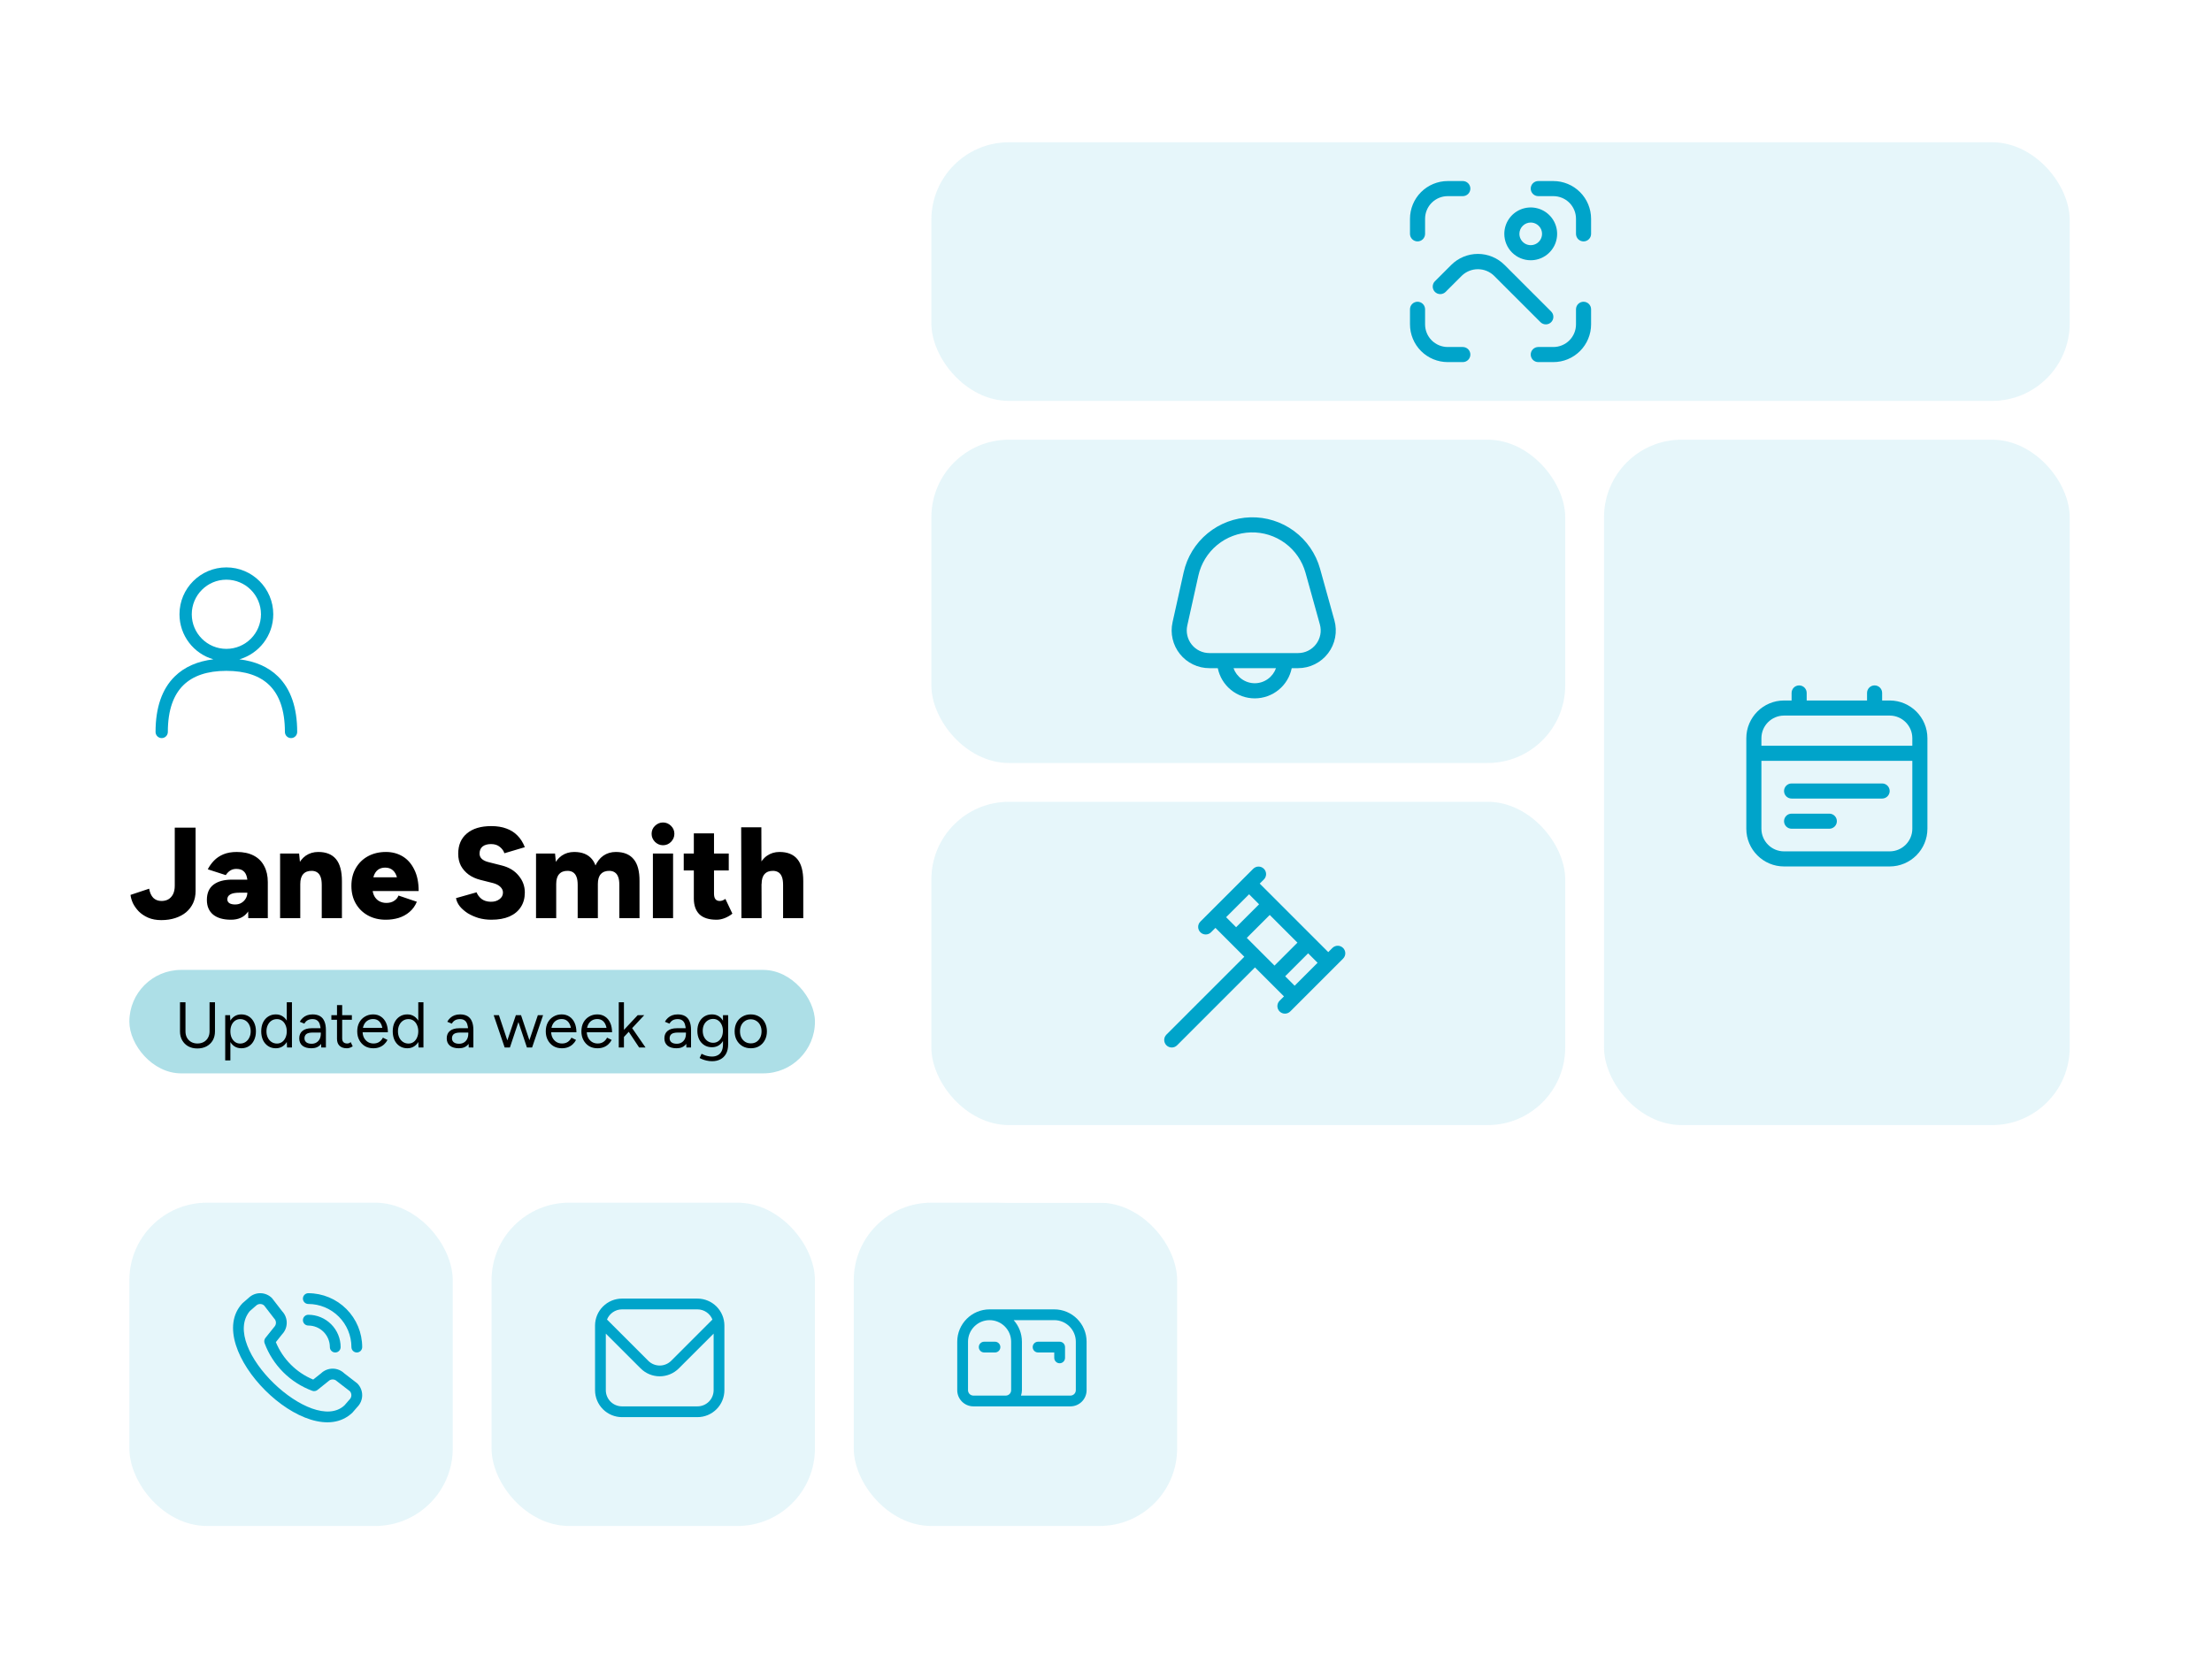 <svg width="171" height="128" viewBox="0 0 171 128" fill="none" xmlns="http://www.w3.org/2000/svg">
<g clip-path="url(#clip0_157_458)">
<rect y="33" width="101" height="95" rx="12" fill="white"/>
<rect x="10" y="75" width="53" height="8" rx="4" fill="#ADDFE7"/>
<path d="M15.255 81.075C14.991 81.075 14.758 81.02 14.555 80.91C14.354 80.797 14.198 80.642 14.085 80.445C13.971 80.245 13.915 80.015 13.915 79.755H14.339C14.339 79.938 14.378 80.102 14.454 80.245C14.534 80.385 14.645 80.495 14.784 80.575C14.925 80.652 15.085 80.69 15.264 80.69C15.448 80.69 15.61 80.652 15.749 80.575C15.893 80.495 16.003 80.385 16.079 80.245C16.16 80.102 16.2 79.938 16.2 79.755H16.619C16.619 80.015 16.563 80.245 16.45 80.445C16.336 80.642 16.176 80.797 15.97 80.91C15.763 81.02 15.524 81.075 15.255 81.075ZM13.915 79.755V77.5H14.339V79.755H13.915ZM16.2 79.755V77.5H16.619V79.755H16.2ZM17.41 82V78.5H17.785L17.81 78.96V82H17.41ZM18.655 81.06C18.445 81.06 18.26 81.005 18.1 80.895C17.943 80.785 17.821 80.632 17.735 80.435C17.648 80.235 17.605 80.007 17.605 79.75C17.605 79.49 17.648 79.262 17.735 79.065C17.821 78.868 17.943 78.715 18.1 78.605C18.26 78.495 18.445 78.44 18.655 78.44C18.878 78.44 19.075 78.495 19.245 78.605C19.415 78.715 19.546 78.868 19.64 79.065C19.736 79.262 19.785 79.49 19.785 79.75C19.785 80.007 19.736 80.235 19.64 80.435C19.546 80.632 19.415 80.785 19.245 80.895C19.075 81.005 18.878 81.06 18.655 81.06ZM18.565 80.695C18.721 80.695 18.86 80.655 18.98 80.575C19.103 80.495 19.2 80.383 19.27 80.24C19.343 80.097 19.38 79.933 19.38 79.75C19.38 79.567 19.345 79.403 19.275 79.26C19.208 79.117 19.113 79.005 18.99 78.925C18.866 78.845 18.726 78.805 18.57 78.805C18.423 78.805 18.291 78.845 18.175 78.925C18.061 79.005 17.971 79.117 17.905 79.26C17.841 79.403 17.81 79.567 17.81 79.75C17.81 79.933 17.841 80.097 17.905 80.24C17.971 80.383 18.061 80.495 18.175 80.575C18.288 80.655 18.418 80.695 18.565 80.695ZM22.189 81L22.169 80.535V77.5H22.569V81H22.189ZM21.324 81.06C21.1 81.06 20.904 81.005 20.734 80.895C20.564 80.785 20.43 80.632 20.334 80.435C20.24 80.235 20.194 80.007 20.194 79.75C20.194 79.49 20.24 79.262 20.334 79.065C20.43 78.868 20.564 78.715 20.734 78.605C20.904 78.495 21.1 78.44 21.324 78.44C21.534 78.44 21.717 78.495 21.874 78.605C22.034 78.715 22.157 78.868 22.244 79.065C22.33 79.262 22.374 79.49 22.374 79.75C22.374 80.007 22.33 80.235 22.244 80.435C22.157 80.632 22.034 80.785 21.874 80.895C21.717 81.005 21.534 81.06 21.324 81.06ZM21.414 80.695C21.56 80.695 21.69 80.655 21.804 80.575C21.917 80.495 22.005 80.383 22.069 80.24C22.135 80.097 22.169 79.933 22.169 79.75C22.169 79.567 22.135 79.403 22.069 79.26C22.005 79.117 21.917 79.005 21.804 78.925C21.69 78.845 21.559 78.805 21.409 78.805C21.252 78.805 21.112 78.845 20.989 78.925C20.869 79.005 20.774 79.117 20.704 79.26C20.634 79.403 20.599 79.567 20.599 79.75C20.599 79.933 20.634 80.097 20.704 80.24C20.774 80.383 20.87 80.495 20.994 80.575C21.117 80.655 21.257 80.695 21.414 80.695ZM24.834 81L24.794 79.68C24.787 79.483 24.762 79.322 24.718 79.195C24.675 79.065 24.608 78.968 24.518 78.905C24.428 78.838 24.308 78.805 24.159 78.805C24.015 78.805 23.89 78.833 23.784 78.89C23.68 78.947 23.595 79.035 23.529 79.155L23.174 79.01C23.237 78.893 23.315 78.793 23.409 78.71C23.502 78.623 23.612 78.557 23.738 78.51C23.865 78.463 24.007 78.44 24.163 78.44C24.393 78.44 24.585 78.485 24.738 78.575C24.892 78.665 25.005 78.8 25.078 78.98C25.155 79.157 25.194 79.378 25.194 79.645V81H24.834ZM24.073 81.06C23.777 81.06 23.545 80.993 23.378 80.86C23.215 80.723 23.134 80.535 23.134 80.295C23.134 80.042 23.217 79.848 23.384 79.715C23.553 79.578 23.79 79.51 24.093 79.51H24.974V79.845H24.183C23.95 79.845 23.784 79.883 23.683 79.96C23.587 80.037 23.538 80.147 23.538 80.29C23.538 80.42 23.587 80.523 23.683 80.6C23.78 80.673 23.915 80.71 24.088 80.71C24.235 80.71 24.362 80.677 24.468 80.61C24.575 80.543 24.657 80.453 24.713 80.34C24.77 80.223 24.799 80.092 24.799 79.945H25.044C25.044 80.285 24.96 80.557 24.794 80.76C24.627 80.96 24.387 81.06 24.073 81.06ZM26.817 81.06C26.574 81.06 26.385 80.997 26.252 80.87C26.119 80.743 26.052 80.565 26.052 80.335V77.72H26.452V80.295C26.452 80.422 26.485 80.52 26.552 80.59C26.622 80.657 26.719 80.69 26.842 80.69C26.882 80.69 26.92 80.685 26.957 80.675C26.997 80.662 27.049 80.632 27.112 80.585L27.267 80.91C27.18 80.967 27.102 81.005 27.032 81.025C26.962 81.048 26.89 81.06 26.817 81.06ZM25.617 78.855V78.5H27.202V78.855H25.617ZM28.856 81.06C28.613 81.06 28.398 81.005 28.211 80.895C28.027 80.782 27.883 80.627 27.776 80.43C27.669 80.233 27.616 80.007 27.616 79.75C27.616 79.493 27.668 79.267 27.771 79.07C27.878 78.873 28.024 78.72 28.211 78.61C28.398 78.497 28.609 78.44 28.846 78.44C29.079 78.44 29.281 78.498 29.451 78.615C29.621 78.728 29.753 78.888 29.846 79.095C29.939 79.302 29.986 79.545 29.986 79.825H29.586C29.586 79.612 29.558 79.43 29.501 79.28C29.444 79.127 29.361 79.008 29.251 78.925C29.141 78.842 29.004 78.8 28.841 78.8C28.677 78.8 28.534 78.84 28.411 78.92C28.291 78.997 28.198 79.107 28.131 79.25C28.064 79.393 28.031 79.562 28.031 79.755C28.031 79.945 28.067 80.11 28.141 80.25C28.214 80.387 28.314 80.495 28.441 80.575C28.567 80.652 28.712 80.69 28.876 80.69C29.052 80.69 29.201 80.648 29.321 80.565C29.441 80.482 29.534 80.373 29.601 80.24L29.956 80.415C29.889 80.545 29.802 80.658 29.696 80.755C29.593 80.852 29.471 80.927 29.331 80.98C29.191 81.033 29.032 81.06 28.856 81.06ZM27.886 79.825V79.48H29.741V79.825H27.886ZM32.355 81L32.335 80.535V77.5H32.735V81H32.355ZM31.49 81.06C31.267 81.06 31.07 81.005 30.9 80.895C30.73 80.785 30.596 80.632 30.5 80.435C30.407 80.235 30.36 80.007 30.36 79.75C30.36 79.49 30.407 79.262 30.5 79.065C30.596 78.868 30.73 78.715 30.9 78.605C31.07 78.495 31.267 78.44 31.49 78.44C31.7 78.44 31.883 78.495 32.04 78.605C32.2 78.715 32.323 78.868 32.41 79.065C32.496 79.262 32.54 79.49 32.54 79.75C32.54 80.007 32.496 80.235 32.41 80.435C32.323 80.632 32.2 80.785 32.04 80.895C31.883 81.005 31.7 81.06 31.49 81.06ZM31.58 80.695C31.727 80.695 31.857 80.655 31.97 80.575C32.083 80.495 32.172 80.383 32.235 80.24C32.301 80.097 32.335 79.933 32.335 79.75C32.335 79.567 32.301 79.403 32.235 79.26C32.172 79.117 32.083 79.005 31.97 78.925C31.857 78.845 31.725 78.805 31.575 78.805C31.418 78.805 31.278 78.845 31.155 78.925C31.035 79.005 30.94 79.117 30.87 79.26C30.8 79.403 30.765 79.567 30.765 79.75C30.765 79.933 30.8 80.097 30.87 80.24C30.94 80.383 31.037 80.495 31.16 80.575C31.283 80.655 31.423 80.695 31.58 80.695ZM36.235 81L36.195 79.68C36.188 79.483 36.163 79.322 36.12 79.195C36.077 79.065 36.01 78.968 35.92 78.905C35.83 78.838 35.71 78.805 35.56 78.805C35.416 78.805 35.291 78.833 35.185 78.89C35.081 78.947 34.996 79.035 34.93 79.155L34.575 79.01C34.638 78.893 34.717 78.793 34.81 78.71C34.903 78.623 35.013 78.557 35.14 78.51C35.267 78.463 35.408 78.44 35.565 78.44C35.795 78.44 35.986 78.485 36.14 78.575C36.293 78.665 36.407 78.8 36.48 78.98C36.556 79.157 36.595 79.378 36.595 79.645V81H36.235ZM35.475 81.06C35.178 81.06 34.947 80.993 34.78 80.86C34.617 80.723 34.535 80.535 34.535 80.295C34.535 80.042 34.618 79.848 34.785 79.715C34.955 79.578 35.191 79.51 35.495 79.51H36.375V79.845H35.585C35.352 79.845 35.185 79.883 35.085 79.96C34.988 80.037 34.94 80.147 34.94 80.29C34.94 80.42 34.988 80.523 35.085 80.6C35.181 80.673 35.316 80.71 35.49 80.71C35.636 80.71 35.763 80.677 35.87 80.61C35.977 80.543 36.058 80.453 36.115 80.34C36.172 80.223 36.2 80.092 36.2 79.945H36.445C36.445 80.285 36.361 80.557 36.195 80.76C36.028 80.96 35.788 81.06 35.475 81.06ZM40.734 81L41.579 78.5H41.984L41.134 81H40.734ZM39.034 81L39.879 78.5H40.254L39.419 81H39.034ZM39.014 81L38.164 78.5H38.569L39.404 81H39.014ZM40.734 81L39.899 78.5H40.279L41.114 81H40.734ZM43.431 81.06C43.188 81.06 42.973 81.005 42.786 80.895C42.603 80.782 42.458 80.627 42.351 80.43C42.244 80.233 42.191 80.007 42.191 79.75C42.191 79.493 42.243 79.267 42.346 79.07C42.453 78.873 42.599 78.72 42.786 78.61C42.973 78.497 43.184 78.44 43.421 78.44C43.654 78.44 43.856 78.498 44.026 78.615C44.196 78.728 44.328 78.888 44.421 79.095C44.514 79.302 44.561 79.545 44.561 79.825H44.161C44.161 79.612 44.133 79.43 44.076 79.28C44.019 79.127 43.936 79.008 43.826 78.925C43.716 78.842 43.579 78.8 43.416 78.8C43.253 78.8 43.109 78.84 42.986 78.92C42.866 78.997 42.773 79.107 42.706 79.25C42.639 79.393 42.606 79.562 42.606 79.755C42.606 79.945 42.643 80.11 42.716 80.25C42.789 80.387 42.889 80.495 43.016 80.575C43.143 80.652 43.288 80.69 43.451 80.69C43.628 80.69 43.776 80.648 43.896 80.565C44.016 80.482 44.109 80.373 44.176 80.24L44.531 80.415C44.464 80.545 44.378 80.658 44.271 80.755C44.168 80.852 44.046 80.927 43.906 80.98C43.766 81.033 43.608 81.06 43.431 81.06ZM42.461 79.825V79.48H44.316V79.825H42.461ZM46.185 81.06C45.942 81.06 45.727 81.005 45.54 80.895C45.357 80.782 45.212 80.627 45.105 80.43C44.998 80.233 44.945 80.007 44.945 79.75C44.945 79.493 44.997 79.267 45.1 79.07C45.207 78.873 45.353 78.72 45.54 78.61C45.727 78.497 45.938 78.44 46.175 78.44C46.408 78.44 46.61 78.498 46.78 78.615C46.95 78.728 47.082 78.888 47.175 79.095C47.268 79.302 47.315 79.545 47.315 79.825H46.915C46.915 79.612 46.887 79.43 46.83 79.28C46.773 79.127 46.69 79.008 46.58 78.925C46.47 78.842 46.333 78.8 46.17 78.8C46.007 78.8 45.863 78.84 45.74 78.92C45.62 78.997 45.527 79.107 45.46 79.25C45.393 79.393 45.36 79.562 45.36 79.755C45.36 79.945 45.397 80.11 45.47 80.25C45.543 80.387 45.643 80.495 45.77 80.575C45.897 80.652 46.042 80.69 46.205 80.69C46.382 80.69 46.53 80.648 46.65 80.565C46.77 80.482 46.863 80.373 46.93 80.24L47.285 80.415C47.218 80.545 47.132 80.658 47.025 80.755C46.922 80.852 46.8 80.927 46.66 80.98C46.52 81.033 46.362 81.06 46.185 81.06ZM45.215 79.825V79.48H47.07V79.825H45.215ZM48.224 80.195L47.969 79.92L49.299 78.5H49.804L48.224 80.195ZM47.834 81V77.5H48.234V81H47.834ZM49.409 81L48.459 79.565L48.719 79.285L49.904 81H49.409ZM53.061 81L53.021 79.68C53.014 79.483 52.989 79.322 52.946 79.195C52.903 79.065 52.836 78.968 52.746 78.905C52.656 78.838 52.536 78.805 52.386 78.805C52.243 78.805 52.118 78.833 52.011 78.89C51.908 78.947 51.823 79.035 51.756 79.155L51.401 79.01C51.464 78.893 51.543 78.793 51.636 78.71C51.729 78.623 51.839 78.557 51.966 78.51C52.093 78.463 52.234 78.44 52.391 78.44C52.621 78.44 52.813 78.485 52.966 78.575C53.119 78.665 53.233 78.8 53.306 78.98C53.383 79.157 53.421 79.378 53.421 79.645V81H53.061ZM52.301 81.06C52.004 81.06 51.773 80.993 51.606 80.86C51.443 80.723 51.361 80.535 51.361 80.295C51.361 80.042 51.444 79.848 51.611 79.715C51.781 79.578 52.018 79.51 52.321 79.51H53.201V79.845H52.411C52.178 79.845 52.011 79.883 51.911 79.96C51.814 80.037 51.766 80.147 51.766 80.29C51.766 80.42 51.814 80.523 51.911 80.6C52.008 80.673 52.143 80.71 52.316 80.71C52.463 80.71 52.589 80.677 52.696 80.61C52.803 80.543 52.884 80.453 52.941 80.34C52.998 80.223 53.026 80.092 53.026 79.945H53.271C53.271 80.285 53.188 80.557 53.021 80.76C52.854 80.96 52.614 81.06 52.301 81.06ZM55.055 82.06C54.895 82.06 54.748 82.043 54.615 82.01C54.485 81.98 54.373 81.945 54.28 81.905C54.19 81.868 54.125 81.837 54.085 81.81L54.235 81.485C54.278 81.508 54.34 81.537 54.42 81.57C54.5 81.607 54.593 81.637 54.7 81.66C54.81 81.687 54.926 81.7 55.05 81.7C55.21 81.7 55.353 81.667 55.48 81.6C55.61 81.537 55.71 81.435 55.78 81.295C55.853 81.158 55.89 80.982 55.89 80.765V78.5H56.29V80.76C56.29 81.047 56.236 81.287 56.13 81.48C56.023 81.673 55.876 81.818 55.69 81.915C55.503 82.012 55.291 82.06 55.055 82.06ZM55.04 80.98C54.816 80.98 54.62 80.927 54.45 80.82C54.28 80.713 54.146 80.565 54.05 80.375C53.956 80.182 53.91 79.962 53.91 79.715C53.91 79.462 53.956 79.24 54.05 79.05C54.146 78.857 54.28 78.707 54.45 78.6C54.62 78.493 54.816 78.44 55.04 78.44C55.25 78.44 55.433 78.493 55.59 78.6C55.746 78.707 55.868 78.857 55.955 79.05C56.045 79.24 56.09 79.462 56.09 79.715C56.09 79.965 56.045 80.185 55.955 80.375C55.868 80.565 55.746 80.713 55.59 80.82C55.433 80.927 55.25 80.98 55.04 80.98ZM55.135 80.635C55.281 80.635 55.411 80.595 55.525 80.515C55.638 80.435 55.726 80.327 55.79 80.19C55.853 80.05 55.885 79.888 55.885 79.705C55.885 79.528 55.851 79.372 55.785 79.235C55.721 79.095 55.633 78.987 55.52 78.91C55.41 78.83 55.28 78.79 55.13 78.79C54.973 78.79 54.833 78.83 54.71 78.91C54.59 78.987 54.495 79.095 54.425 79.235C54.358 79.372 54.325 79.528 54.325 79.705C54.325 79.888 54.36 80.05 54.43 80.19C54.5 80.327 54.595 80.435 54.715 80.515C54.838 80.595 54.978 80.635 55.135 80.635ZM58.046 81.06C57.802 81.06 57.586 81.005 57.396 80.895C57.206 80.782 57.057 80.627 56.951 80.43C56.844 80.233 56.791 80.007 56.791 79.75C56.791 79.493 56.842 79.267 56.946 79.07C57.052 78.873 57.201 78.72 57.391 78.61C57.581 78.497 57.796 78.44 58.036 78.44C58.282 78.44 58.499 78.497 58.686 78.61C58.876 78.72 59.022 78.873 59.126 79.07C59.232 79.267 59.286 79.493 59.286 79.75C59.286 80.007 59.232 80.233 59.126 80.43C59.022 80.627 58.877 80.782 58.691 80.895C58.504 81.005 58.289 81.06 58.046 81.06ZM58.046 80.68C58.209 80.68 58.352 80.642 58.476 80.565C58.599 80.485 58.696 80.375 58.766 80.235C58.836 80.095 58.871 79.933 58.871 79.75C58.871 79.567 58.834 79.405 58.761 79.265C58.691 79.125 58.592 79.017 58.466 78.94C58.342 78.86 58.199 78.82 58.036 78.82C57.872 78.82 57.729 78.86 57.606 78.94C57.482 79.017 57.384 79.125 57.311 79.265C57.241 79.405 57.206 79.567 57.206 79.75C57.206 79.933 57.241 80.095 57.311 80.235C57.384 80.375 57.484 80.485 57.611 80.565C57.737 80.642 57.882 80.68 58.046 80.68Z" fill="black"/>
<path d="M12.47 71.15C12.083 71.15 11.743 71.087 11.45 70.96C11.163 70.833 10.92 70.67 10.72 70.47C10.527 70.263 10.377 70.05 10.27 69.83C10.17 69.603 10.11 69.393 10.09 69.2L11.53 68.72C11.583 69.027 11.69 69.263 11.85 69.43C12.017 69.59 12.23 69.67 12.49 69.67C12.677 69.67 12.847 69.63 13 69.55C13.153 69.463 13.277 69.333 13.37 69.16C13.463 68.98 13.51 68.753 13.51 68.48V64H15.12V68.9C15.12 69.24 15.057 69.55 14.93 69.83C14.803 70.103 14.623 70.34 14.39 70.54C14.157 70.733 13.877 70.883 13.55 70.99C13.223 71.097 12.863 71.15 12.47 71.15ZM19.193 71L19.153 68.51C19.153 68.243 19.13 68.013 19.083 67.82C19.037 67.62 18.95 67.467 18.823 67.36C18.697 67.247 18.51 67.19 18.263 67.19C18.09 67.19 17.94 67.23 17.813 67.31C17.686 67.383 17.567 67.503 17.453 67.67L16.063 67.22C16.19 66.973 16.35 66.75 16.543 66.55C16.743 66.343 16.986 66.18 17.273 66.06C17.567 65.94 17.91 65.88 18.303 65.88C18.817 65.88 19.253 65.973 19.613 66.16C19.973 66.347 20.243 66.617 20.423 66.97C20.61 67.317 20.703 67.73 20.703 68.21V71H19.193ZM17.853 71.12C17.267 71.12 16.81 70.99 16.483 70.73C16.157 70.463 15.993 70.083 15.993 69.59C15.993 69.063 16.163 68.67 16.503 68.41C16.843 68.15 17.32 68.02 17.933 68.02H19.383L19.393 69.03H18.503C18.177 69.03 17.94 69.077 17.793 69.17C17.646 69.257 17.573 69.383 17.573 69.55C17.573 69.67 17.627 69.767 17.733 69.84C17.84 69.907 17.99 69.94 18.183 69.94C18.37 69.94 18.533 69.897 18.673 69.81C18.813 69.723 18.923 69.61 19.003 69.47C19.083 69.33 19.123 69.177 19.123 69.01L19.573 68.91C19.573 69.61 19.43 70.153 19.143 70.54C18.857 70.927 18.427 71.12 17.853 71.12ZM21.653 71V66H23.123L23.213 66.92V71H21.653ZM24.873 71V68.44L26.433 68.14V71H24.873ZM24.873 68.44C24.873 68.173 24.843 67.963 24.783 67.81C24.723 67.65 24.636 67.533 24.523 67.46C24.416 67.387 24.283 67.347 24.123 67.34C23.823 67.333 23.596 67.417 23.443 67.59C23.289 67.757 23.213 68.013 23.213 68.36H22.743C22.743 67.833 22.823 67.387 22.983 67.02C23.143 66.647 23.359 66.363 23.633 66.17C23.913 65.977 24.236 65.88 24.603 65.88C25.209 65.88 25.666 66.063 25.973 66.43C26.279 66.797 26.433 67.367 26.433 68.14L24.873 68.44ZM29.825 71.12C29.305 71.12 28.845 71.01 28.445 70.79C28.045 70.57 27.732 70.263 27.505 69.87C27.278 69.477 27.165 69.02 27.165 68.5C27.165 67.98 27.278 67.523 27.505 67.13C27.732 66.737 28.045 66.43 28.445 66.21C28.852 65.99 29.315 65.88 29.835 65.88C30.315 65.88 30.745 65.993 31.125 66.22C31.505 66.447 31.805 66.787 32.025 67.24C32.252 67.687 32.365 68.24 32.365 68.9H30.805C30.812 68.507 30.778 68.177 30.705 67.91C30.638 67.637 30.528 67.433 30.375 67.3C30.222 67.16 30.022 67.09 29.775 67.09C29.555 67.09 29.368 67.147 29.215 67.26C29.068 67.373 28.958 67.54 28.885 67.76C28.818 67.973 28.785 68.243 28.785 68.57C28.785 68.863 28.835 69.103 28.935 69.29C29.035 69.47 29.165 69.603 29.325 69.69C29.492 69.777 29.672 69.82 29.865 69.82C30.105 69.82 30.305 69.767 30.465 69.66C30.632 69.553 30.745 69.417 30.805 69.25L32.225 69.73C32.092 70.05 31.902 70.313 31.655 70.52C31.415 70.727 31.135 70.88 30.815 70.98C30.502 71.073 30.172 71.12 29.825 71.12ZM28.165 68.9L28.175 67.84H31.625V68.9H28.165ZM37.982 71.12C37.642 71.12 37.316 71.077 37.002 70.99C36.696 70.897 36.416 70.773 36.162 70.62C35.916 70.46 35.712 70.283 35.552 70.09C35.392 69.89 35.292 69.677 35.252 69.45L36.842 69C36.916 69.193 37.042 69.363 37.222 69.51C37.409 69.65 37.642 69.723 37.922 69.73C38.196 69.737 38.422 69.673 38.602 69.54C38.789 69.407 38.882 69.233 38.882 69.02C38.882 68.853 38.816 68.707 38.682 68.58C38.556 68.453 38.372 68.357 38.132 68.29L37.142 68.04C36.796 67.953 36.492 67.817 36.232 67.63C35.979 67.443 35.779 67.217 35.632 66.95C35.492 66.677 35.422 66.367 35.422 66.02C35.422 65.347 35.646 64.823 36.092 64.45C36.539 64.07 37.169 63.88 37.982 63.88C38.429 63.88 38.819 63.943 39.152 64.07C39.486 64.19 39.769 64.37 40.002 64.61C40.242 64.85 40.432 65.15 40.572 65.51L38.992 65.98C38.939 65.8 38.822 65.637 38.642 65.49C38.469 65.343 38.242 65.27 37.962 65.27C37.682 65.27 37.462 65.333 37.302 65.46C37.149 65.587 37.072 65.77 37.072 66.01C37.072 66.177 37.136 66.317 37.262 66.43C37.389 66.537 37.562 66.617 37.782 66.67L38.772 66.92C39.339 67.06 39.779 67.323 40.092 67.71C40.412 68.09 40.572 68.523 40.572 69.01C40.572 69.45 40.469 69.827 40.262 70.14C40.062 70.453 39.769 70.697 39.382 70.87C38.996 71.037 38.529 71.12 37.982 71.12ZM41.438 71V66H42.908L42.998 66.92V71H41.438ZM44.658 71V68.44L46.218 68.14V71H44.658ZM47.878 71V68.44L49.438 68.14V71H47.878ZM44.658 68.44C44.658 68.173 44.628 67.963 44.568 67.81C44.508 67.65 44.421 67.533 44.308 67.46C44.201 67.387 44.068 67.347 43.908 67.34C43.608 67.333 43.381 67.417 43.228 67.59C43.074 67.757 42.998 68.013 42.998 68.36H42.528C42.528 67.833 42.608 67.387 42.768 67.02C42.928 66.647 43.144 66.363 43.418 66.17C43.698 65.977 44.021 65.88 44.388 65.88C44.994 65.88 45.451 66.063 45.758 66.43C46.064 66.797 46.218 67.367 46.218 68.14L44.658 68.44ZM47.878 68.44C47.878 68.173 47.848 67.963 47.788 67.81C47.728 67.65 47.641 67.533 47.528 67.46C47.421 67.387 47.288 67.347 47.128 67.34C46.834 67.333 46.608 67.417 46.448 67.59C46.294 67.757 46.218 68.013 46.218 68.36H45.758C45.758 67.833 45.834 67.387 45.988 67.02C46.148 66.647 46.364 66.363 46.638 66.17C46.918 65.977 47.241 65.88 47.608 65.88C48.214 65.88 48.671 66.063 48.978 66.43C49.291 66.797 49.444 67.367 49.438 68.14L47.878 68.44ZM50.473 71V66H52.033V71H50.473ZM51.253 65.36C51.02 65.36 50.813 65.273 50.633 65.1C50.46 64.92 50.373 64.713 50.373 64.48C50.373 64.233 50.46 64.027 50.633 63.86C50.813 63.687 51.02 63.6 51.253 63.6C51.493 63.6 51.7 63.687 51.873 63.86C52.046 64.027 52.133 64.233 52.133 64.48C52.133 64.713 52.046 64.92 51.873 65.1C51.7 65.273 51.493 65.36 51.253 65.36ZM55.397 71.12C54.803 71.12 54.36 70.98 54.067 70.7C53.78 70.413 53.637 70.007 53.637 69.48V64.44H55.197V69.09C55.197 69.29 55.233 69.437 55.307 69.53C55.38 69.623 55.493 69.67 55.647 69.67C55.707 69.67 55.777 69.657 55.857 69.63C55.937 69.597 56.01 69.557 56.077 69.51L56.617 70.65C56.457 70.783 56.263 70.897 56.037 70.99C55.817 71.077 55.603 71.12 55.397 71.12ZM52.857 67.31V66H56.337V67.31H52.857ZM57.317 71L57.297 63.97H58.857L58.877 71H57.317ZM60.537 71V68.44L62.097 68.14V71H60.537ZM60.537 68.44C60.537 68.173 60.507 67.963 60.447 67.81C60.387 67.65 60.3 67.533 60.187 67.46C60.074 67.387 59.94 67.347 59.787 67.34C59.487 67.333 59.26 67.417 59.107 67.59C58.954 67.757 58.877 68.013 58.877 68.36H58.407C58.407 67.833 58.484 67.387 58.637 67.02C58.797 66.647 59.017 66.363 59.297 66.17C59.577 65.977 59.897 65.88 60.257 65.88C60.87 65.88 61.33 66.063 61.637 66.43C61.944 66.797 62.097 67.367 62.097 68.14L60.537 68.44Z" fill="black"/>
<path fill-rule="evenodd" clip-rule="evenodd" d="M17.5 43.875C15.498 43.875 13.875 45.498 13.875 47.5C13.875 49.153 14.981 50.547 16.494 50.983C15.3 51.129 14.276 51.551 13.504 52.312C12.522 53.279 12.025 54.72 12.025 56.6C12.025 56.862 12.238 57.075 12.5 57.075C12.762 57.075 12.975 56.862 12.975 56.6C12.975 54.88 13.428 53.721 14.171 52.988C14.915 52.255 16.027 51.875 17.5 51.875C18.973 51.875 20.085 52.255 20.829 52.988C21.572 53.721 22.025 54.88 22.025 56.6C22.025 56.862 22.238 57.075 22.5 57.075C22.762 57.075 22.975 56.862 22.975 56.6C22.975 54.72 22.478 53.279 21.496 52.312C20.724 51.551 19.7 51.129 18.506 50.983C20.019 50.547 21.125 49.153 21.125 47.5C21.125 45.498 19.502 43.875 17.5 43.875ZM14.825 47.5C14.825 46.023 16.023 44.825 17.5 44.825C18.977 44.825 20.175 46.023 20.175 47.5C20.175 48.977 18.977 50.175 17.5 50.175C16.023 50.175 14.825 48.977 14.825 47.5Z" fill="#00A4CA"/>
<rect x="10" y="93" width="25" height="25" rx="6" fill="#00A4CA" fill-opacity="0.1"/>
<g clip-path="url(#clip1_157_458)">
<path d="M23.417 100.417C23.417 100.306 23.461 100.2 23.539 100.122C23.617 100.044 23.723 100 23.833 100C24.938 100.001 25.997 100.441 26.778 101.222C27.559 102.003 27.999 103.062 28 104.167C28 104.277 27.956 104.383 27.878 104.461C27.8 104.539 27.694 104.583 27.583 104.583C27.473 104.583 27.367 104.539 27.289 104.461C27.211 104.383 27.167 104.277 27.167 104.167C27.166 103.283 26.814 102.436 26.189 101.811C25.564 101.186 24.717 100.834 23.833 100.833C23.723 100.833 23.617 100.789 23.539 100.711C23.461 100.633 23.417 100.527 23.417 100.417V100.417ZM23.833 102.5C24.275 102.5 24.699 102.676 25.012 102.988C25.324 103.301 25.5 103.725 25.5 104.167C25.5 104.277 25.544 104.383 25.622 104.461C25.7 104.539 25.806 104.583 25.917 104.583C26.027 104.583 26.133 104.539 26.211 104.461C26.289 104.383 26.333 104.277 26.333 104.167C26.333 103.504 26.069 102.868 25.6 102.4C25.132 101.931 24.496 101.667 23.833 101.667C23.723 101.667 23.617 101.711 23.539 101.789C23.461 101.867 23.417 101.973 23.417 102.083C23.417 102.194 23.461 102.3 23.539 102.378C23.617 102.456 23.723 102.5 23.833 102.5V102.5ZM27.622 106.975C27.863 107.217 27.999 107.545 27.999 107.887C27.999 108.229 27.863 108.557 27.622 108.799L27.243 109.236C23.83 112.503 15.526 104.201 18.743 100.777L19.222 100.361C19.465 100.126 19.79 99.996 20.127 99.999C20.464 100.003 20.787 100.138 21.025 100.377C21.038 100.39 21.81 101.393 21.81 101.393C22.039 101.634 22.167 101.954 22.166 102.286C22.166 102.618 22.037 102.938 21.807 103.177L21.325 103.784C21.592 104.433 21.984 105.023 22.48 105.519C22.975 106.016 23.564 106.41 24.212 106.678L24.823 106.192C25.063 105.963 25.382 105.834 25.714 105.834C26.047 105.833 26.366 105.961 26.607 106.19C26.607 106.19 27.609 106.962 27.622 106.975ZM27.049 107.58C27.049 107.58 26.052 106.813 26.039 106.8C25.953 106.715 25.837 106.668 25.716 106.668C25.595 106.668 25.479 106.715 25.393 106.8C25.382 106.812 24.542 107.482 24.542 107.482C24.485 107.527 24.418 107.556 24.346 107.567C24.275 107.578 24.201 107.571 24.134 107.545C23.294 107.232 22.531 106.743 21.897 106.11C21.263 105.476 20.772 104.714 20.458 103.875C20.43 103.806 20.421 103.732 20.432 103.658C20.443 103.585 20.473 103.516 20.519 103.458C20.519 103.458 21.188 102.617 21.2 102.607C21.285 102.521 21.332 102.405 21.332 102.284C21.332 102.163 21.285 102.047 21.2 101.961C21.187 101.949 20.42 100.951 20.42 100.951C20.332 100.873 20.219 100.831 20.102 100.834C19.985 100.837 19.873 100.885 19.79 100.967L19.311 101.384C16.96 104.21 24.157 111.007 26.634 108.667L27.013 108.229C27.102 108.147 27.156 108.033 27.162 107.912C27.169 107.791 27.128 107.672 27.049 107.58V107.58Z" fill="#00A4CA"/>
</g>
<rect x="38" y="93" width="25" height="25" rx="6" fill="#00A4CA" fill-opacity="0.1"/>
<g clip-path="url(#clip2_157_458)">
<path d="M53.917 100.417H48.083C47.531 100.417 47.002 100.637 46.611 101.028C46.22 101.418 46.001 101.948 46 102.5V107.5C46.001 108.052 46.22 108.582 46.611 108.972C47.002 109.363 47.531 109.583 48.083 109.583H53.917C54.469 109.583 54.998 109.363 55.389 108.972C55.78 108.582 55.999 108.052 56 107.5V102.5C55.999 101.948 55.78 101.418 55.389 101.028C54.998 100.637 54.469 100.417 53.917 100.417V100.417ZM48.083 101.25H53.917C54.166 101.25 54.41 101.326 54.616 101.466C54.823 101.606 54.982 101.805 55.075 102.036L51.884 105.228C51.649 105.461 51.331 105.593 51 105.593C50.669 105.593 50.351 105.461 50.116 105.228L46.925 102.036C47.018 101.805 47.177 101.606 47.384 101.466C47.59 101.326 47.834 101.25 48.083 101.25V101.25ZM53.917 108.75H48.083C47.752 108.75 47.434 108.618 47.199 108.384C46.965 108.149 46.833 107.832 46.833 107.5V103.125L49.527 105.817C49.918 106.207 50.448 106.426 51 106.426C51.552 106.426 52.082 106.207 52.473 105.817L55.167 103.125V107.5C55.167 107.832 55.035 108.149 54.801 108.384C54.566 108.618 54.248 108.75 53.917 108.75Z" fill="#00A4CA"/>
</g>
<rect x="66" y="93" width="25" height="25" rx="6" fill="#00A4CA" fill-opacity="0.1"/>
<g clip-path="url(#clip3_157_458)">
<path d="M81.5 101.25H76.5C75.121 101.25 74 102.371 74 103.75V107.5C74 108.189 74.561 108.75 75.25 108.75H82.75C83.439 108.75 84 108.189 84 107.5V103.75C84 102.371 82.879 101.25 81.5 101.25ZM74.833 107.5V103.75C74.833 102.831 75.581 102.083 76.5 102.083C77.419 102.083 78.167 102.831 78.167 103.75V107.5C78.167 107.73 77.98 107.917 77.75 107.917H75.25C75.02 107.917 74.833 107.73 74.833 107.5ZM83.167 107.5C83.167 107.73 82.98 107.917 82.75 107.917H78.928C78.975 107.786 79 107.646 79 107.5V103.75C79 103.11 78.758 102.526 78.362 102.083H81.5C82.419 102.083 83.167 102.831 83.167 103.75V107.5ZM82.333 104.167V105C82.333 105.23 82.147 105.417 81.917 105.417C81.686 105.417 81.5 105.23 81.5 105V104.583H80.25C80.02 104.583 79.833 104.397 79.833 104.167C79.833 103.937 80.02 103.75 80.25 103.75H81.917C82.147 103.75 82.333 103.937 82.333 104.167ZM77.333 104.167C77.333 104.397 77.147 104.583 76.917 104.583H76.083C75.853 104.583 75.667 104.397 75.667 104.167C75.667 103.937 75.853 103.75 76.083 103.75H76.917C77.147 103.75 77.333 103.937 77.333 104.167Z" fill="#00A4CA"/>
</g>
<g filter="url(#filter0_d_157_458)">
<rect x="71" width="100" height="88" rx="12" fill="white"/>
<rect x="77" y="6" width="88" height="20" rx="6" fill="#00A4CA" fill-opacity="0.1"/>
<g clip-path="url(#clip4_157_458)">
<path d="M124.5 20.083C124.615 20.083 124.728 20.049 124.824 19.985C124.92 19.921 124.995 19.83 125.039 19.723C125.083 19.617 125.095 19.499 125.072 19.386C125.05 19.273 124.994 19.169 124.912 19.088L121.312 15.488C120.765 14.941 120.023 14.634 119.25 14.634C118.477 14.634 117.735 14.941 117.188 15.488L115.921 16.754C115.815 16.864 115.756 17.012 115.757 17.165C115.759 17.317 115.82 17.464 115.928 17.572C116.036 17.68 116.182 17.741 116.335 17.743C116.488 17.744 116.636 17.685 116.746 17.579L118.013 16.313C118.346 15.994 118.789 15.817 119.25 15.817C119.711 15.817 120.154 15.994 120.487 16.313L124.088 19.912C124.197 20.022 124.345 20.083 124.5 20.083Z" fill="#00A4CA"/>
<path d="M123.333 15.125C123.737 15.125 124.132 15.005 124.468 14.781C124.803 14.557 125.065 14.238 125.22 13.865C125.374 13.492 125.415 13.081 125.336 12.685C125.257 12.289 125.063 11.925 124.777 11.64C124.491 11.354 124.128 11.16 123.732 11.081C123.336 11.002 122.925 11.043 122.552 11.197C122.179 11.352 121.86 11.613 121.636 11.949C121.411 12.285 121.292 12.68 121.292 13.083C121.292 13.625 121.507 14.144 121.89 14.527C122.273 14.91 122.792 15.125 123.333 15.125V15.125ZM123.333 12.208C123.506 12.208 123.676 12.26 123.819 12.356C123.963 12.452 124.075 12.589 124.142 12.748C124.208 12.908 124.225 13.084 124.192 13.254C124.158 13.424 124.074 13.58 123.952 13.702C123.83 13.824 123.674 13.908 123.504 13.941C123.334 13.975 123.158 13.958 122.998 13.892C122.839 13.825 122.702 13.713 122.606 13.569C122.51 13.426 122.458 13.256 122.458 13.083C122.458 12.851 122.551 12.629 122.715 12.465C122.879 12.3 123.101 12.208 123.333 12.208V12.208Z" fill="#00A4CA"/>
<path d="M127.417 18.333C127.262 18.333 127.114 18.395 127.004 18.504C126.895 18.614 126.833 18.762 126.833 18.917V20.083C126.833 20.547 126.649 20.993 126.321 21.321C125.993 21.649 125.547 21.833 125.083 21.833H123.917C123.762 21.833 123.614 21.895 123.504 22.004C123.395 22.114 123.333 22.262 123.333 22.417C123.333 22.571 123.395 22.72 123.504 22.829C123.614 22.939 123.762 23 123.917 23H125.083C125.857 22.999 126.598 22.692 127.145 22.145C127.691 21.598 127.999 20.857 128 20.083V18.917C128 18.762 127.939 18.614 127.829 18.504C127.72 18.395 127.571 18.333 127.417 18.333Z" fill="#00A4CA"/>
<path d="M114.583 13.667C114.738 13.667 114.886 13.605 114.996 13.496C115.105 13.386 115.167 13.238 115.167 13.083V11.917C115.167 11.453 115.351 11.007 115.679 10.679C116.007 10.351 116.453 10.167 116.917 10.167H118.083C118.238 10.167 118.386 10.105 118.496 9.996C118.605 9.886 118.667 9.738 118.667 9.583C118.667 9.429 118.605 9.28 118.496 9.171C118.386 9.061 118.238 9 118.083 9H116.917C116.143 9.001 115.402 9.309 114.855 9.855C114.309 10.402 114.001 11.143 114 11.917V13.083C114 13.238 114.061 13.386 114.171 13.496C114.28 13.605 114.429 13.667 114.583 13.667Z" fill="#00A4CA"/>
<path d="M118.083 21.833H116.917C116.453 21.833 116.007 21.649 115.679 21.321C115.351 20.993 115.167 20.547 115.167 20.083V18.917C115.167 18.762 115.105 18.614 114.996 18.504C114.886 18.395 114.738 18.333 114.583 18.333C114.429 18.333 114.28 18.395 114.171 18.504C114.061 18.614 114 18.762 114 18.917V20.083C114.001 20.857 114.309 21.598 114.855 22.145C115.402 22.692 116.143 22.999 116.917 23H118.083C118.238 23 118.386 22.939 118.496 22.829C118.605 22.72 118.667 22.571 118.667 22.417C118.667 22.262 118.605 22.114 118.496 22.004C118.386 21.895 118.238 21.833 118.083 21.833Z" fill="#00A4CA"/>
<path d="M125.083 9H123.917C123.762 9 123.614 9.061 123.504 9.171C123.395 9.28 123.333 9.429 123.333 9.583C123.333 9.738 123.395 9.886 123.504 9.996C123.614 10.105 123.762 10.167 123.917 10.167H125.083C125.547 10.167 125.993 10.351 126.321 10.679C126.649 11.007 126.833 11.453 126.833 11.917V13.083C126.833 13.238 126.895 13.386 127.004 13.496C127.114 13.605 127.262 13.667 127.417 13.667C127.571 13.667 127.72 13.605 127.829 13.496C127.939 13.386 128 13.238 128 13.083V11.917C127.999 11.143 127.691 10.402 127.145 9.855C126.598 9.309 125.857 9.001 125.083 9V9Z" fill="#00A4CA"/>
</g>
<rect x="77" y="29" width="49" height="25" rx="6" fill="#00A4CA" fill-opacity="0.1"/>
<g clip-path="url(#clip5_157_458)">
<path d="M108.157 42.969L107.049 38.982C106.724 37.814 106.018 36.788 105.043 36.067C104.068 35.346 102.88 34.971 101.668 35.003C100.456 35.035 99.289 35.471 98.353 36.242C97.417 37.013 96.766 38.075 96.503 39.258L95.645 43.117C95.55 43.544 95.552 43.986 95.651 44.411C95.75 44.837 95.943 45.234 96.217 45.575C96.49 45.916 96.836 46.191 97.23 46.38C97.624 46.569 98.055 46.667 98.492 46.667H99.142C99.276 47.326 99.633 47.919 100.154 48.344C100.675 48.77 101.327 49.003 102 49.003C102.673 49.003 103.325 48.77 103.846 48.344C104.367 47.919 104.724 47.326 104.858 46.667H105.347C105.797 46.667 106.24 46.563 106.643 46.363C107.046 46.163 107.397 45.873 107.669 45.515C107.941 45.157 108.127 44.741 108.212 44.3C108.297 43.858 108.278 43.403 108.158 42.969H108.157ZM102 47.833C101.639 47.832 101.288 47.719 100.994 47.51C100.7 47.301 100.478 47.007 100.357 46.667H103.643C103.522 47.007 103.3 47.301 103.006 47.51C102.712 47.719 102.361 47.832 102 47.833V47.833ZM106.74 44.809C106.578 45.024 106.367 45.199 106.125 45.319C105.883 45.439 105.617 45.501 105.347 45.5H98.492C98.23 45.5 97.971 45.441 97.735 45.328C97.499 45.214 97.291 45.049 97.127 44.845C96.963 44.64 96.847 44.402 96.788 44.147C96.728 43.891 96.727 43.626 96.784 43.37L97.641 39.511C97.848 38.581 98.36 37.747 99.095 37.142C99.83 36.536 100.746 36.194 101.698 36.169C102.65 36.144 103.583 36.438 104.349 37.004C105.115 37.57 105.67 38.376 105.925 39.294L107.033 43.282C107.106 43.541 107.118 43.815 107.067 44.08C107.016 44.345 106.904 44.594 106.74 44.809V44.809Z" fill="#00A4CA"/>
</g>
<rect x="77" y="57" width="49" height="25" rx="6" fill="#00A4CA" fill-opacity="0.1"/>
<g clip-path="url(#clip6_157_458)">
<path d="M108.827 68.303C108.599 68.075 108.231 68.075 108.002 68.303L107.682 68.624L102.384 63.326L102.705 63.006C102.933 62.778 102.933 62.409 102.705 62.181C102.477 61.953 102.108 61.953 101.88 62.181L97.796 66.264C97.568 66.492 97.568 66.861 97.796 67.089C97.91 67.203 98.06 67.26 98.209 67.26C98.358 67.26 98.508 67.203 98.621 67.089L98.96 66.75L101.193 68.983L95.171 75.004C94.943 75.232 94.943 75.601 95.171 75.829C95.285 75.943 95.434 76 95.583 76C95.733 76 95.882 75.943 95.996 75.829L102.017 69.807L104.258 72.048L103.92 72.386C103.692 72.614 103.692 72.983 103.92 73.211C104.033 73.325 104.183 73.382 104.332 73.382C104.481 73.382 104.631 73.325 104.745 73.211L108.828 69.128C109.056 68.9 109.056 68.531 108.828 68.303L108.827 68.303ZM103.526 69.667L101.384 67.525L103.158 65.75L105.3 67.892C104.84 68.353 104.02 69.173 103.526 69.667ZM101.56 64.151L102.334 64.925L100.559 66.699L99.785 65.925L101.56 64.151V64.151ZM104.351 70.492C104.847 69.996 105.666 69.177 106.126 68.717L106.857 69.449L105.083 71.223L104.351 70.492V70.492Z" fill="#00A4CA"/>
</g>
<rect x="129" y="29" width="36" height="53" rx="6" fill="#00A4CA" fill-opacity="0.1"/>
<g clip-path="url(#clip7_157_458)">
<path d="M151.083 49.167H150.5V48.583C150.5 48.261 150.239 48 149.917 48C149.594 48 149.333 48.261 149.333 48.583V49.167H144.667V48.583C144.667 48.261 144.406 48 144.083 48C143.761 48 143.5 48.261 143.5 48.583V49.167H142.917C141.308 49.167 140 50.475 140 52.083V59.083C140 60.692 141.308 62 142.917 62H151.083C152.692 62 154 60.692 154 59.083V52.083C154 50.475 152.692 49.167 151.083 49.167ZM142.917 50.333H151.083C152.048 50.333 152.833 51.118 152.833 52.083V52.667H141.167V52.083C141.167 51.118 141.952 50.333 142.917 50.333ZM151.083 60.833H142.917C141.952 60.833 141.167 60.048 141.167 59.083V53.833H152.833V59.083C152.833 60.048 152.048 60.833 151.083 60.833ZM151.083 56.167C151.083 56.489 150.823 56.75 150.5 56.75H143.5C143.177 56.75 142.917 56.489 142.917 56.167C142.917 55.845 143.177 55.583 143.5 55.583H150.5C150.823 55.583 151.083 55.845 151.083 56.167ZM147 58.5C147 58.822 146.739 59.083 146.417 59.083H143.5C143.177 59.083 142.917 58.822 142.917 58.5C142.917 58.178 143.177 57.917 143.5 57.917H146.417C146.739 57.917 147 58.178 147 58.5Z" fill="#00A4CA"/>
</g>
</g>
</g>
<defs>
<filter id="filter0_d_157_458" x="61" y="0" width="110" height="98" filterUnits="userSpaceOnUse" color-interpolation-filters="sRGB">
<feFlood flood-opacity="0" result="BackgroundImageFix"/>
<feColorMatrix in="SourceAlpha" type="matrix" values="0 0 0 0 0 0 0 0 0 0 0 0 0 0 0 0 0 0 127 0" result="hardAlpha"/>
<feOffset dx="-5" dy="5"/>
<feGaussianBlur stdDeviation="2.5"/>
<feComposite in2="hardAlpha" operator="out"/>
<feColorMatrix type="matrix" values="0 0 0 0 0 0 0 0 0 0 0 0 0 0 0 0 0 0 0.05 0"/>
<feBlend mode="normal" in2="BackgroundImageFix" result="effect1_dropShadow_157_458"/>
<feBlend mode="normal" in="SourceGraphic" in2="effect1_dropShadow_157_458" result="shape"/>
</filter>
<clipPath id="clip0_157_458">
<rect width="171" height="128" fill="white"/>
</clipPath>
<clipPath id="clip1_157_458">
<rect width="10" height="10" fill="white" transform="translate(18 100)"/>
</clipPath>
<clipPath id="clip2_157_458">
<rect width="10" height="10" fill="white" transform="translate(46 100)"/>
</clipPath>
<clipPath id="clip3_157_458">
<rect width="10" height="10" fill="white" transform="translate(74 100)"/>
</clipPath>
<clipPath id="clip4_157_458">
<rect width="14" height="14" fill="white" transform="translate(114 9)"/>
</clipPath>
<clipPath id="clip5_157_458">
<rect width="14" height="14" fill="white" transform="translate(95 35)"/>
</clipPath>
<clipPath id="clip6_157_458">
<rect width="14" height="14" fill="white" transform="translate(95 62)"/>
</clipPath>
<clipPath id="clip7_157_458">
<rect width="14" height="14" fill="white" transform="translate(140 48)"/>
</clipPath>
</defs>
</svg>
